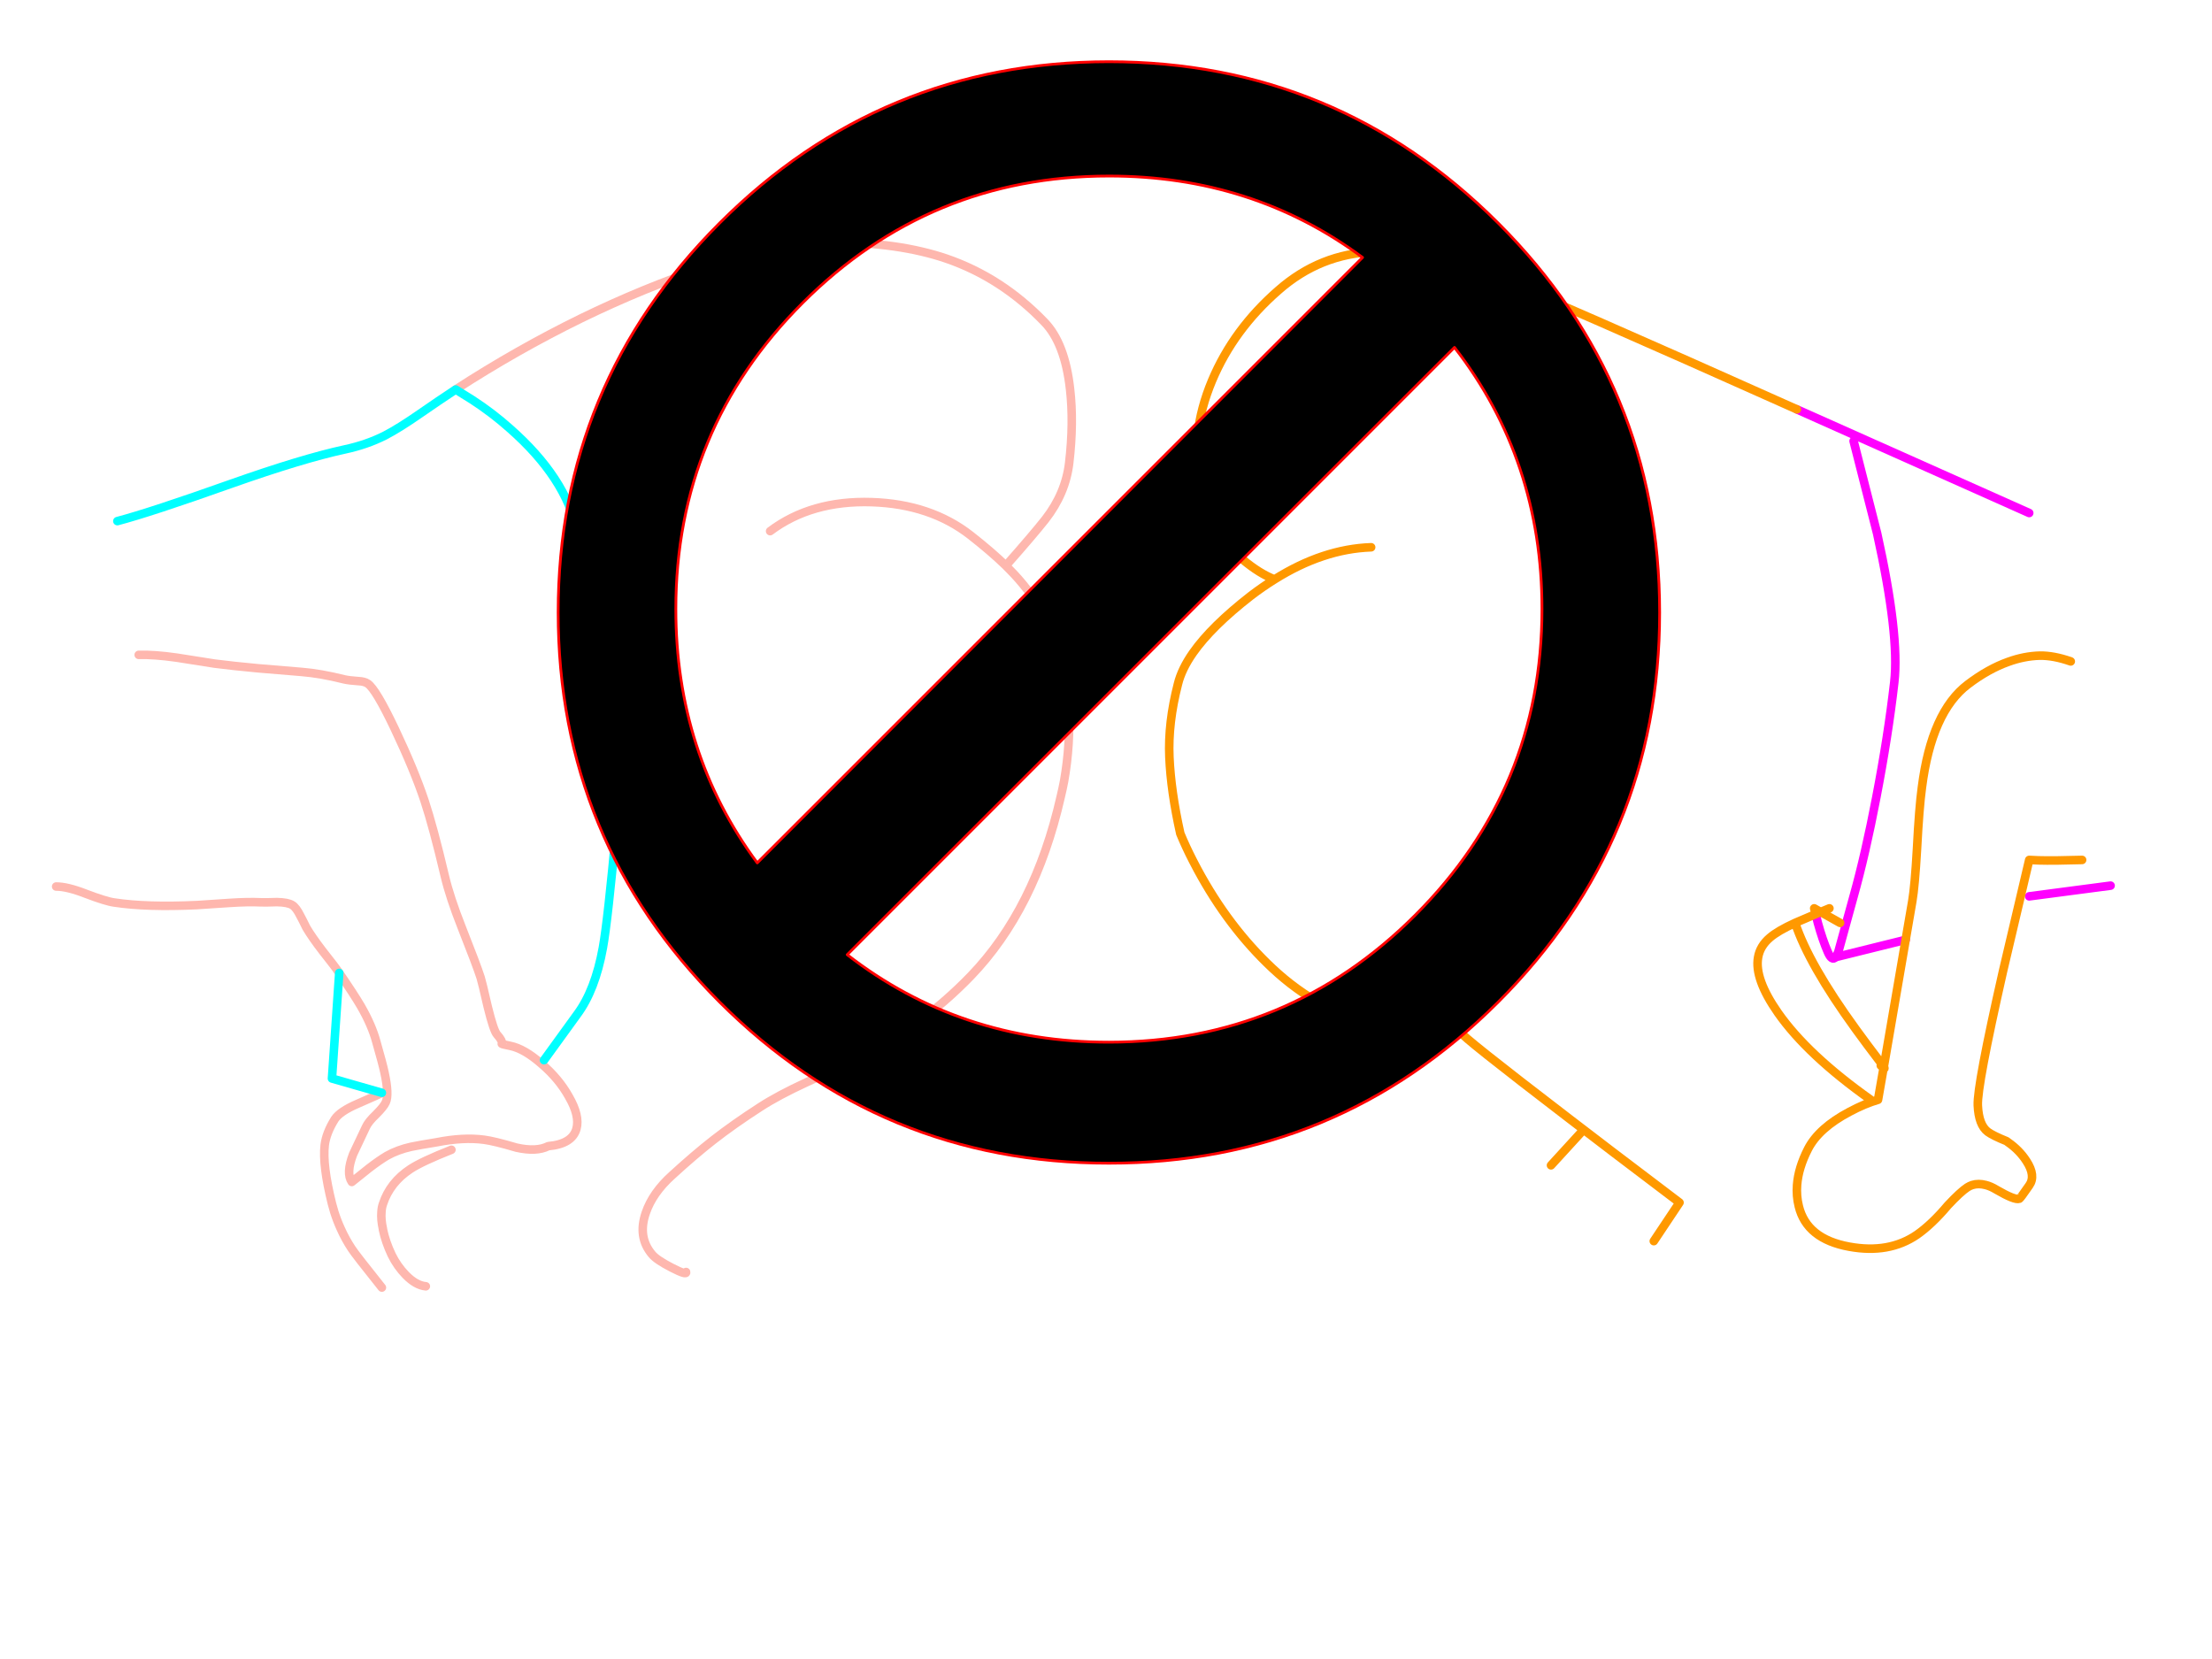 <?xml version="1.0" encoding="utf-8"?>
<svg id="EdithAnim08" image-rendering="inherit" baseProfile="basic" version="1.1" x="0px" y="0px" width="800" height="600" xmlns="http://www.w3.org/2000/svg" xmlns:xlink="http://www.w3.org/1999/xlink">
  <g id="No-Rear-To-Rearf457r1" overflow="visible">
    <g id="RightBum">
      <path id="Layer3_0_1_STROKES" stroke="#F0F" stroke-width="3.098" stroke-linejoin="round" stroke-linecap="round" fill="none" d="M670.382,159.516 L678.901,192.974 Q687.034,229.763 685.097,246.725 682.851,266.32 678.592,288.393 674.642,308.995 670.382,324.175 667.671,333.856 664.883,344.157 664.341,345.551 663.876,346.171 L689.202,339.897 M733.891,185.539 L649.858,148.053 M733.891,324.175 L763.322,320.302 M656.673,330.603 L657.448,333.779 Q659.152,339.975 661.088,344.389 662.56,347.72 663.876,346.171" test="RightBum"/>
      <path id="Layer3_0_2_STROKES" stroke="#F90" stroke-width="3.098" stroke-linejoin="round" stroke-linecap="round" fill="none" d="M689.202,339.897 L691.603,325.956 Q692.533,320.535 693.307,307.058 694.082,292.11 695.089,284.753 698.574,257.413 711.74,247.499 719.098,241.923 726.301,239.367 732.032,237.276 737.686,237.121 742.72,237.044 748.916,239.212 M649.858,148.053 Q562.262,108.864 541.815,100.809 528.958,95.775 517.96,93.296 506.42,90.74 497.049,91.05 477.377,91.747 462.351,104.991 446.164,119.087 438.342,137.675 430.055,157.502 434.082,176.245 437.49,192.355 449.495,202.423 455.536,207.458 460.957,209.549 478.461,198.551 495.887,197.931 M689.202,339.897 L681.302,385.825 Q681.845,386.677 681.225,386.212 L679.211,397.752 Q674.409,399.146 668.91,402.089 657.758,407.976 653.885,415.566 650.4,422.381 649.935,428.577 649.625,432.527 650.555,436.245 653.42,448.095 668.833,450.883 683.161,453.516 693.307,446.546 698.729,442.751 704.46,435.935 709.03,431.056 711.508,429.429 712.36,428.887 713.289,428.577 715.535,427.88 718.169,428.577 720.027,429.042 722.041,430.281 728.702,434.154 730.328,433.534 730.638,433.457 733.891,428.732 736.369,425.247 732.884,419.903 730.328,415.953 726.301,413.165 725.991,412.932 725.681,412.7 720.879,410.764 718.943,409.37 715.613,406.891 715.303,399.766 714.993,392.718 724.442,351.127 L733.891,311.008 737.299,311.163 Q742.72,311.318 753.021,311.008 M665.503,333.779 L658.455,329.829 Q657.525,330.216 656.673,330.603 651.717,332.694 649.238,333.779 654.195,348.804 671.156,372.194 675.029,377.538 680.218,384.353 680.915,385.283 681.302,385.825 L681.225,386.212 Q680.838,385.98 680.218,385.36 M649.238,333.779 Q642.965,336.644 640.099,339.123 636.536,342.143 635.839,346.248 634.445,353.993 643.042,366.308 653.73,381.565 676.578,397.752 M656.673,330.603 L656.131,328.512 658.455,329.829 Q659.926,329.209 661.63,328.512 M460.957,209.549 Q456.697,212.182 452.438,215.435 438.187,226.51 431.449,236.114 427.344,242 426.027,247.344 422.387,261.44 422.929,273.832 423.471,286.224 426.879,301.482 428.893,306.361 431.449,311.318 432.223,312.867 433.075,314.416 444.383,335.405 460.183,350.198 477.067,365.998 499.372,371.729 509.596,374.285 517.96,374.44 523.614,374.517 528.416,373.433 527.796,374.13 567.528,404.568 583.251,416.65 599.051,428.577 603.233,431.753 607.415,434.928 L598.121,448.869 M571.788,409.602 L560.945,421.452" test="RightBum"/>
    </g>
    <g id="LeftBum">
      <path id="Layer2_0_1_STROKES" stroke="#FEB7AE" stroke-width="3.086" stroke-linejoin="round" stroke-linecap="round" fill="none" d="M164.808,140.866 Q186.95,126.516 210.095,115.175 233.086,103.988 254.765,96.813 282.77,87.555 301.518,87.633 325.126,87.71 342.176,93.496 362.235,100.362 377.742,116.487 385.148,124.124 387,140.712 388.389,152.824 386.691,167.406 385.38,178.438 378.05,187.85 373.73,193.328 363.778,204.592 365.321,206.135 366.709,207.601 373.499,214.853 378.822,224.497 382.448,231.054 384.377,239.387 386.074,246.716 386.537,255.434 387.231,269.012 384.84,282.513 384.3,285.368 383.605,288.222 374.347,328.881 351.048,353.029 333.149,371.545 309.773,383.117 309.464,383.271 291.642,391.449 281.304,396.232 274.901,400.399 265.334,406.571 257.928,412.357 251.216,417.603 243.038,425.087 236.017,431.413 233.548,438.665 230.54,447.383 235.786,453.632 237.406,455.638 242.961,458.493 248.516,461.347 248.13,460.036 M278.527,192.094 Q293.417,180.907 315.25,181.601 336.544,182.296 351.048,193.637 358.609,199.577 363.778,204.592 M50.163,236.841 Q55.795,236.686 63.896,237.844 68.525,238.538 77.628,240.004 84.186,240.852 93.367,241.701 98.613,242.164 109.106,243.013 115.895,243.553 124.536,245.713 126.233,246.099 129.55,246.33 131.788,246.407 133.022,247.256 135.954,249.262 142.743,263.535 149.841,278.502 153.544,289.611 156.707,299.178 160.873,316.845 162.725,324.637 166.968,335.361 172.369,349.017 173.834,353.569 174.297,354.957 176.38,364.061 178.541,372.856 179.775,374.168 181.858,376.482 181.472,377.485 181.472,377.639 184.558,378.257 189.573,379.26 195.822,384.737 202.071,390.061 205.697,396.541 209.786,403.562 208.475,408.268 206.932,413.746 198.291,414.517 194.048,416.677 186.796,415.057 178.695,412.665 175.069,412.203 167.585,411.2 157.864,413.128 151.615,414.131 148.683,414.749 143.823,415.829 139.966,417.989 137.111,419.686 133.408,422.541 131.325,424.161 127.236,427.478 125.076,424.315 127.699,417.449 131.248,410.042 132.328,407.651 133.176,405.722 136.031,403.022 138.808,400.244 139.503,398.701 140.814,395.924 139.04,387.823 138.345,384.583 136.108,376.791 134.488,370.773 130.476,363.829 128.084,359.741 122.684,351.871 M138.114,395.23 Q137.574,395.615 129.396,399.164 122.915,401.942 121.064,404.796 117.978,409.734 117.438,414.131 116.589,421.461 120.061,435.348 120.447,436.891 120.909,438.356 121.912,441.52 123.301,444.528 124.921,448.154 127.159,451.549 128.547,453.709 138.114,465.667 M122.684,351.871 Q121.372,349.865 116.589,343.848 112.809,338.91 110.803,335.515 109.414,332.661 108.565,331.118 107.1,328.186 105.711,327.338 104.091,326.335 100.156,326.257 95.836,326.412 94.37,326.335 89.741,326.103 82.797,326.566 71.919,327.338 71.225,327.338 53.095,328.186 41.368,326.412 38.359,326.026 30.875,323.171 24.318,320.626 20.306,320.626 M154.007,465.205 Q150.458,464.896 146.755,461.116 143.669,457.953 141.663,453.864 139.425,449.157 138.5,444.683 138.5,444.606 138.5,444.528 137.728,441.057 137.96,438.356 138.037,436.736 138.5,435.425 141.046,427.633 148.452,422.772 152.541,420.072 163.265,415.829" test="LeftBum"/>
      <path id="Layer2_0_2_STROKES" stroke="#0FF" stroke-width="3.086" stroke-linejoin="round" stroke-linecap="round" fill="none" d="M164.808,140.866 L170.748,144.569 Q178,149.275 184.327,154.907 204.694,172.806 208.706,192.094 212.024,207.524 219.661,242.01 225.216,273.333 222.979,298.561 219.816,333.047 218.041,342.768 215.264,358.12 208.706,366.915 L196.748,383.426 M122.684,351.871 L120.061,390.061 138.114,395.23 M42.448,188.468 Q54.483,185.304 83.569,174.966 109.337,165.863 124.69,162.545 132.636,160.848 139.194,157.53 144.286,154.907 152.155,149.43 158.482,145.032 164.808,140.866" test="LeftBum"/>
    </g>
    <g id="StopSign">
      <path fill="#000" stroke="none" d="M541.878,80.717 Q483.524,22.362 401.05,22.318 318.576,22.362 260.222,80.717 201.868,139.071 201.868,221.5 201.868,304.019 260.222,362.373 318.576,420.727 401.05,420.682 483.524,420.727 541.878,362.373 600.232,304.019 600.232,221.5 600.232,139.071 541.878,80.717 M401.05,63.667 Q453.005,63.622 492.788,93.112 L273.871,312.074 Q244.425,272.247 244.425,220.292 244.425,155.404 290.294,109.536 336.163,63.667 401.05,63.667 M526.037,125.646 Q557.675,166.413 557.675,220.292 557.675,285.135 511.806,331.003 465.938,376.872 401.05,376.917 347.171,376.917 306.404,345.279 L526.037,125.646Z" test="StopSign" vector-effect="non-scaling-stroke" stroke-width="1"/>
      <path id="Layer1_0_1_STROKES" stroke="#F00" stroke-width="1" stroke-linejoin="round" stroke-linecap="round" fill="none" d="M244.425,220.292 Q244.425,155.404 290.294,109.536 336.163,63.667 401.05,63.667 453.005,63.622 492.788,93.112 L273.871,312.074 Q244.425,272.247 244.425,220.292Z M541.878,362.373 Q483.524,420.727 401.05,420.682 318.576,420.727 260.222,362.373 201.868,304.019 201.868,221.5 201.868,139.071 260.222,80.717 318.576,22.362 401.05,22.318 483.524,22.362 541.878,80.717 600.232,139.071 600.232,221.5 600.232,304.019 541.878,362.373Z M511.806,331.003 Q465.938,376.872 401.05,376.917 347.171,376.917 306.404,345.279 L526.037,125.646 Q557.675,166.413 557.675,220.292 557.675,285.135 511.806,331.003Z" test="StopSign" vector-effect="non-scaling-stroke"/>
    </g>
  </g>
</svg>